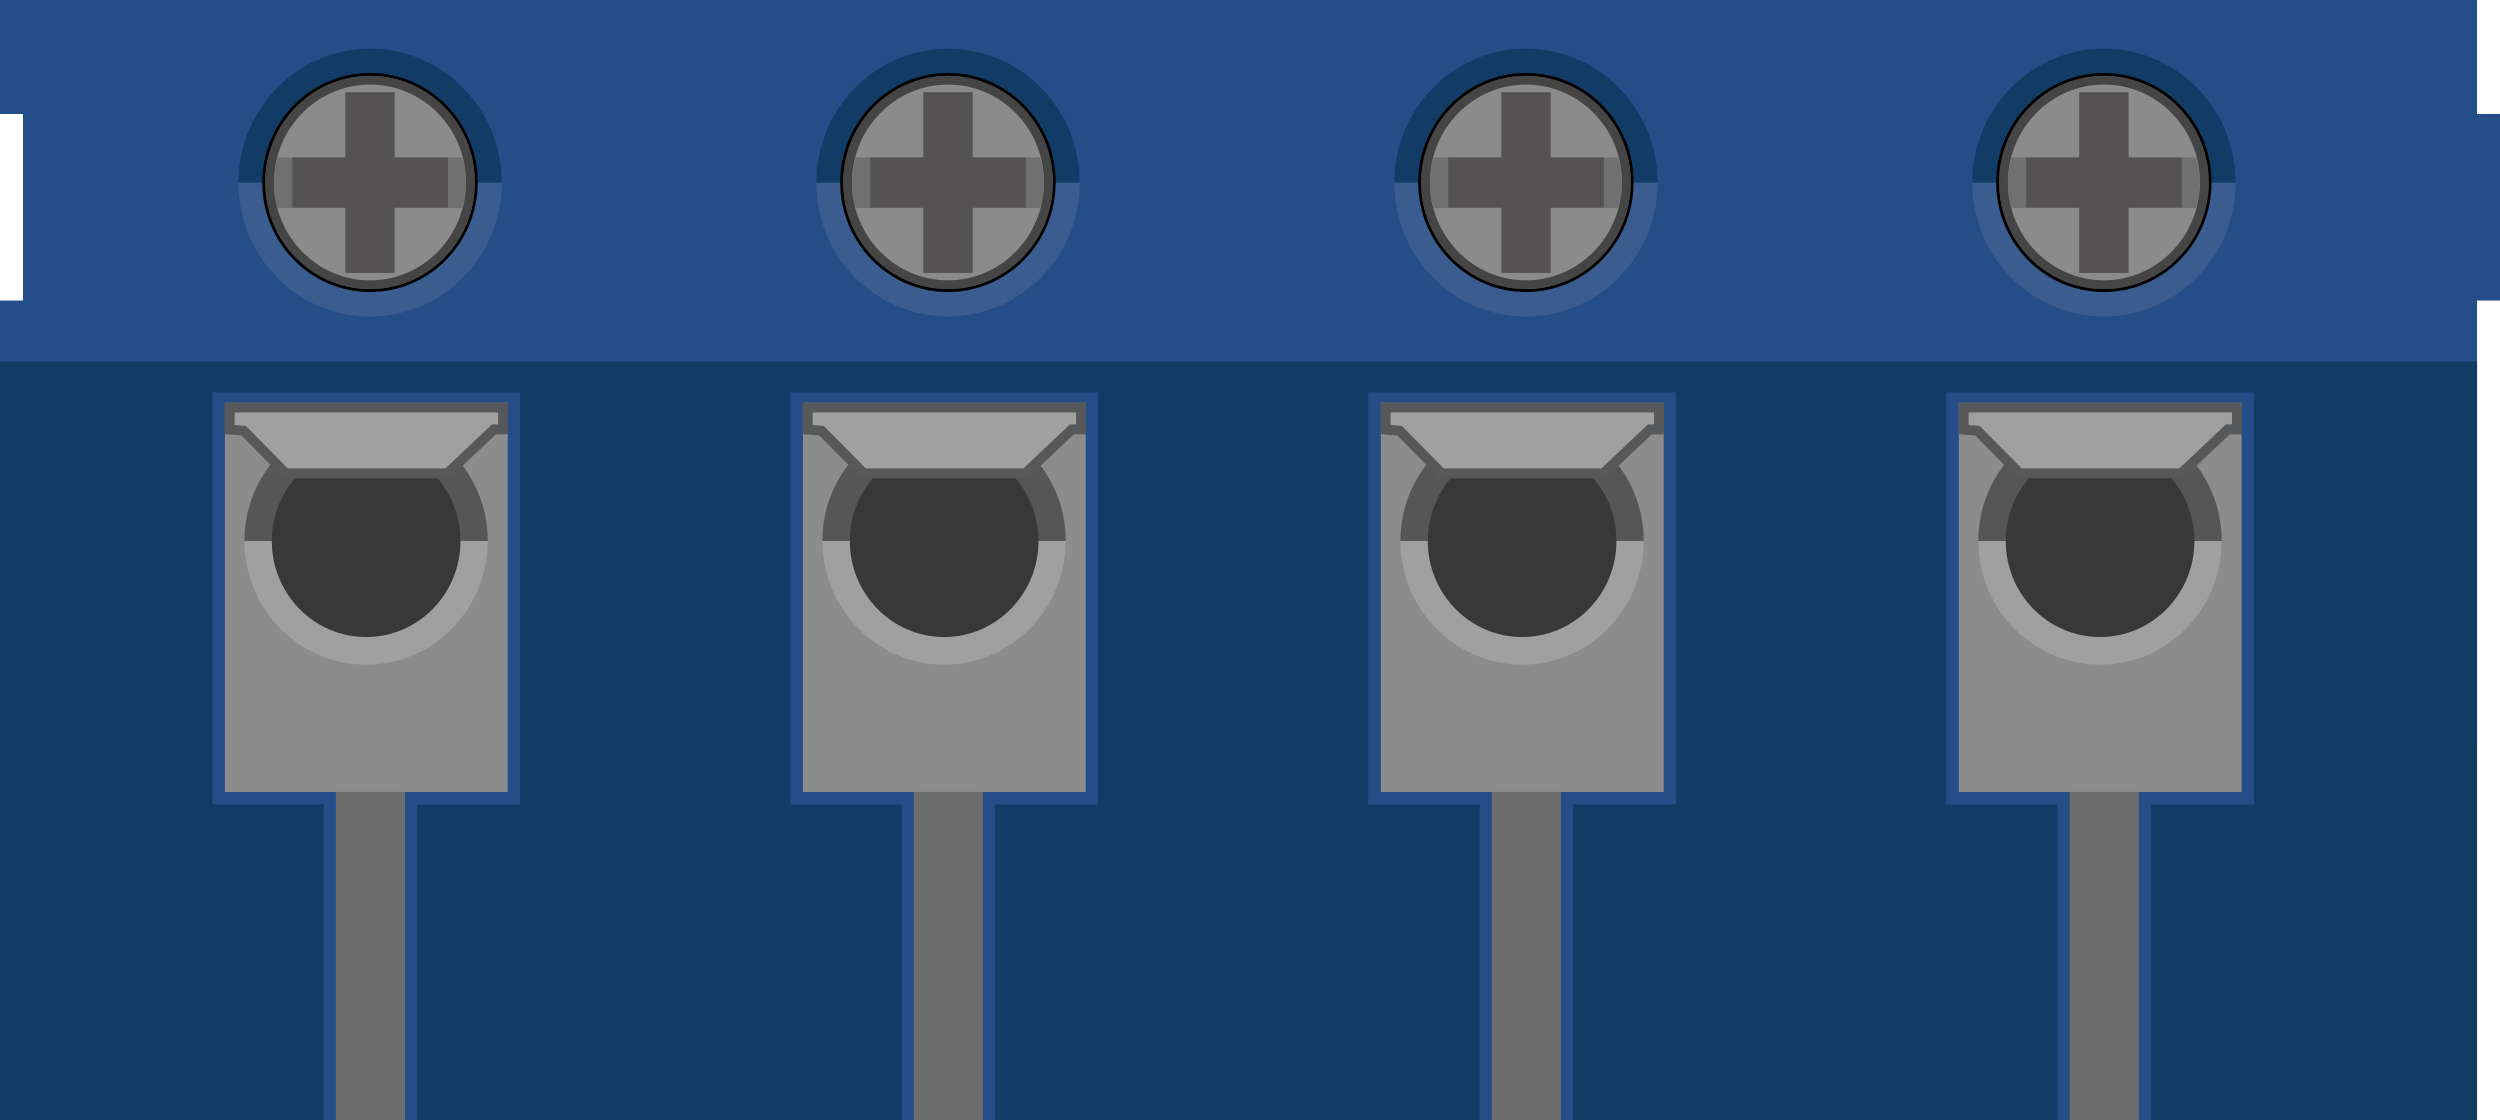 <?xml version="1.0" encoding="utf-8"?>
<!-- Generator: Adobe Illustrator 15.0.1, SVG Export Plug-In . SVG Version: 6.00 Build 0)  -->
<!DOCTYPE svg PUBLIC "-//W3C//DTD SVG 1.1//EN" "http://www.w3.org/Graphics/SVG/1.1/DTD/svg11.dtd">
<svg version="1.1" id="Ebene_1" xmlns="http://www.w3.org/2000/svg" xmlns:xlink="http://www.w3.org/1999/xlink" x="0px" y="0px"
	 width="42.914px" height="19.23px" viewBox="0 0 42.914 19.23" enable-background="new 0 0 42.914 19.23" xml:space="preserve">
<polygon fill="#254E89" points="0,1.957 0.394,1.957 0.394,5.159 0,5.159 0,12.782 42.52,12.782 42.52,5.159 42.914,5.159 
	42.914,1.957 42.52,1.957 42.52,0 0,0 "/>
<polygon fill="#123C66" points="0,19.23 42.52,19.23 42.52,6.205 0,6.205 "/>
<g>
	<path fill="#3A5C8E" d="M36.115,5.433c1.246,0,2.262-1.03,2.262-2.301h-4.521C33.854,4.404,34.867,5.433,36.115,5.433z"/>
	<path fill="#123C66" d="M36.115,0.835c-1.246,0-2.26,1.031-2.26,2.298h4.52C38.377,1.865,37.363,0.835,36.115,0.835z"/>
	<polygon fill="#254E89" points="33.408,6.735 33.408,13.808 35.322,13.808 35.322,19.231 36.92,19.231 36.92,13.808 38.691,13.808 
		38.691,6.735 	"/>
	<rect x="33.625" y="6.913" fill="#8D8C8C" width="4.854" height="6.682"/>
	<path fill="#A0A0A0" d="M36.051,11.409c1.15,0,2.086-0.951,2.086-2.128h-4.178C33.961,10.458,34.896,11.409,36.051,11.409z"/>
	<path fill="#565656" d="M36.051,7.164c-1.152,0-2.092,0.948-2.092,2.123h4.178C38.137,8.113,37.205,7.164,36.051,7.164z"/>
	<ellipse fill="#383838" cx="36.049" cy="9.287" rx="1.619" ry="1.648"/>
	<rect x="35.529" y="13.593" fill="#6D6D6D" width="1.186" height="5.64"/>
	<g>
		<g>
			<polygon fill="#A0A0A0" stroke="#57585A" stroke-width="0.17" stroke-miterlimit="10" points="34.668,8.125 33.945,7.393 
				33.707,7.375 33.707,6.995 38.398,6.995 38.398,7.37 38.242,7.37 37.443,8.125 			"/>
		</g>
	</g>
	<g>
		<path fill="#8B8B8B" d="M36.115,4.987c-1.006,0-1.824-0.832-1.824-1.855c0-1.022,0.818-1.854,1.824-1.854
			c0.482,0,0.938,0.188,1.281,0.534c0.35,0.352,0.543,0.82,0.543,1.32C37.939,4.155,37.121,4.987,36.115,4.987z"/>
		<g>
			<path d="M36.115,1.302c0.994,0,1.801,0.82,1.799,1.83c0,1.011-0.805,1.83-1.799,1.83c-0.992,0-1.799-0.819-1.799-1.83
				C34.316,2.122,35.123,1.302,36.115,1.302 M36.115,1.252c-1.021,0-1.85,0.843-1.85,1.88s0.828,1.881,1.85,1.881
				c1.02,0,1.848-0.844,1.848-1.881c0.002-0.507-0.193-0.981-0.549-1.339C37.064,1.444,36.604,1.252,36.115,1.252L36.115,1.252z"/>
		</g>
		<g opacity="0.5">
			<path d="M36.115,1.452c0.436,0,0.846,0.171,1.156,0.482c0.316,0.318,0.492,0.743,0.49,1.197c0,0.927-0.738,1.681-1.646,1.681
				c-0.91,0-1.648-0.754-1.648-1.681C34.467,2.206,35.205,1.452,36.115,1.452 M36.115,1.302c-0.992,0-1.799,0.82-1.799,1.83
				c0,1.011,0.807,1.83,1.799,1.83c0.994,0,1.799-0.819,1.799-1.83C37.916,2.122,37.109,1.302,36.115,1.302L36.115,1.302z"/>
		</g>
	</g>
	<g>
		<path fill="#707070" d="M34.467,3.132c0,0.152,0.025,0.296,0.062,0.438h3.17c0.037-0.14,0.062-0.285,0.062-0.438
			c0-0.146-0.023-0.29-0.061-0.429h-3.174C34.492,2.841,34.467,2.983,34.467,3.132z"/>
	</g>
	<polygon fill="#545252" points="37.451,2.703 36.539,2.703 36.539,1.583 35.691,1.583 35.691,2.703 34.781,2.703 34.781,3.564 
		35.691,3.564 35.691,4.685 36.539,4.685 36.539,3.564 37.451,3.564 	"/>
</g>
<g>
	<path fill="#3A5C8E" d="M26.194,5.433c1.246,0,2.262-1.03,2.262-2.301h-4.521C23.933,4.404,24.946,5.433,26.194,5.433z"/>
	<path fill="#123C66" d="M26.194,0.835c-1.246,0-2.26,1.031-2.26,2.298h4.52C28.456,1.865,27.442,0.835,26.194,0.835z"/>
	<polygon fill="#254E89" points="23.487,6.735 23.487,13.808 25.401,13.808 25.401,19.231 26.999,19.231 26.999,13.808 
		28.771,13.808 28.771,6.735 	"/>
	<rect x="23.704" y="6.913" fill="#8D8C8C" width="4.854" height="6.682"/>
	<path fill="#A0A0A0" d="M26.13,11.409c1.15,0,2.086-0.951,2.086-2.128h-4.178C24.04,10.458,24.976,11.409,26.13,11.409z"/>
	<path fill="#565656" d="M26.13,7.164c-1.152,0-2.092,0.948-2.092,2.123h4.178C28.216,8.113,27.284,7.164,26.13,7.164z"/>
	<ellipse fill="#383838" cx="26.128" cy="9.287" rx="1.619" ry="1.648"/>
	<rect x="25.608" y="13.593" fill="#6D6D6D" width="1.186" height="5.64"/>
	<g>
		<g>
			<polygon fill="#A0A0A0" stroke="#57585A" stroke-width="0.17" stroke-miterlimit="10" points="24.747,8.125 24.024,7.393 
				23.786,7.375 23.786,6.995 28.478,6.995 28.478,7.37 28.321,7.37 27.522,8.125 			"/>
		</g>
	</g>
	<g>
		<path fill="#8B8B8B" d="M26.194,4.987c-1.006,0-1.824-0.832-1.824-1.855c0-1.022,0.818-1.854,1.824-1.854
			c0.482,0,0.938,0.188,1.281,0.534c0.35,0.352,0.543,0.82,0.543,1.32C28.019,4.155,27.2,4.987,26.194,4.987z"/>
		<g>
			<path d="M26.194,1.302c0.994,0,1.801,0.82,1.799,1.83c0,1.011-0.805,1.83-1.799,1.83c-0.992,0-1.799-0.819-1.799-1.83
				C24.396,2.122,25.202,1.302,26.194,1.302 M26.194,1.252c-1.021,0-1.85,0.843-1.85,1.88s0.828,1.881,1.85,1.881
				c1.02,0,1.848-0.844,1.848-1.881c0.002-0.507-0.193-0.981-0.549-1.339C27.144,1.444,26.683,1.252,26.194,1.252L26.194,1.252z"/>
		</g>
		<g opacity="0.5">
			<path d="M26.194,1.452c0.436,0,0.846,0.171,1.156,0.482c0.316,0.318,0.492,0.743,0.49,1.197c0,0.927-0.738,1.681-1.646,1.681
				c-0.91,0-1.648-0.754-1.648-1.681C24.546,2.206,25.284,1.452,26.194,1.452 M26.194,1.302c-0.992,0-1.799,0.82-1.799,1.83
				c0,1.011,0.807,1.83,1.799,1.83c0.994,0,1.799-0.819,1.799-1.83C27.995,2.122,27.188,1.302,26.194,1.302L26.194,1.302z"/>
		</g>
	</g>
	<g>
		<path fill="#707070" d="M24.546,3.132c0,0.152,0.025,0.296,0.062,0.438h3.17c0.037-0.14,0.062-0.285,0.062-0.438
			c0-0.146-0.023-0.29-0.061-0.429h-3.174C24.571,2.841,24.546,2.983,24.546,3.132z"/>
	</g>
	<polygon fill="#545252" points="27.53,2.703 26.618,2.703 26.618,1.583 25.771,1.583 25.771,2.703 24.86,2.703 24.86,3.564 
		25.771,3.564 25.771,4.685 26.618,4.685 26.618,3.564 27.53,3.564 	"/>
</g>
<g>
	<path fill="#3A5C8E" d="M16.273,5.433c1.246,0,2.262-1.03,2.262-2.301h-4.521C14.011,4.404,15.025,5.433,16.273,5.433z"/>
	<path fill="#123C66" d="M16.273,0.835c-1.246,0-2.26,1.031-2.26,2.298h4.52C18.535,1.865,17.521,0.835,16.273,0.835z"/>
	<polygon fill="#254E89" points="13.566,6.735 13.566,13.808 15.48,13.808 15.48,19.231 17.078,19.231 17.078,13.808 18.849,13.808 
		18.849,6.735 	"/>
	<rect x="13.783" y="6.913" fill="#8D8C8C" width="4.854" height="6.682"/>
	<path fill="#A0A0A0" d="M16.208,11.409c1.15,0,2.086-0.951,2.086-2.128h-4.178C14.119,10.458,15.054,11.409,16.208,11.409z"/>
	<path fill="#565656" d="M16.208,7.164c-1.152,0-2.092,0.948-2.092,2.123h4.178C18.294,8.113,17.363,7.164,16.208,7.164z"/>
	<ellipse fill="#383838" cx="16.207" cy="9.287" rx="1.619" ry="1.648"/>
	<rect x="15.687" y="13.593" fill="#6D6D6D" width="1.186" height="5.64"/>
	<g>
		<g>
			<polygon fill="#A0A0A0" stroke="#57585A" stroke-width="0.17" stroke-miterlimit="10" points="14.826,8.125 14.103,7.393 
				13.865,7.375 13.865,6.995 18.556,6.995 18.556,7.37 18.4,7.37 17.601,8.125 			"/>
		</g>
	</g>
	<g>
		<path fill="#8B8B8B" d="M16.273,4.987c-1.006,0-1.824-0.832-1.824-1.855c0-1.022,0.818-1.854,1.824-1.854
			c0.482,0,0.938,0.188,1.281,0.534c0.35,0.352,0.543,0.82,0.543,1.32C18.097,4.155,17.279,4.987,16.273,4.987z"/>
		<g>
			<path d="M16.273,1.302c0.994,0,1.801,0.82,1.799,1.83c0,1.011-0.805,1.83-1.799,1.83c-0.992,0-1.799-0.819-1.799-1.83
				C14.474,2.122,15.281,1.302,16.273,1.302 M16.273,1.252c-1.021,0-1.85,0.843-1.85,1.88s0.828,1.881,1.85,1.881
				c1.02,0,1.848-0.844,1.848-1.881c0.002-0.507-0.193-0.981-0.549-1.339C17.222,1.444,16.761,1.252,16.273,1.252L16.273,1.252z"/>
		</g>
		<g opacity="0.5">
			<path d="M16.273,1.452c0.436,0,0.846,0.171,1.156,0.482c0.316,0.318,0.492,0.743,0.49,1.197c0,0.927-0.738,1.681-1.646,1.681
				c-0.91,0-1.648-0.754-1.648-1.681C14.625,2.206,15.363,1.452,16.273,1.452 M16.273,1.302c-0.992,0-1.799,0.82-1.799,1.83
				c0,1.011,0.807,1.83,1.799,1.83c0.994,0,1.799-0.819,1.799-1.83C18.074,2.122,17.267,1.302,16.273,1.302L16.273,1.302z"/>
		</g>
	</g>
	<g>
		<path fill="#707070" d="M14.625,3.132c0,0.152,0.025,0.296,0.062,0.438h3.17c0.037-0.14,0.062-0.285,0.062-0.438
			c0-0.146-0.023-0.29-0.061-0.429h-3.174C14.65,2.841,14.625,2.983,14.625,3.132z"/>
	</g>
	<polygon fill="#545252" points="17.609,2.703 16.697,2.703 16.697,1.583 15.849,1.583 15.849,2.703 14.939,2.703 14.939,3.564 
		15.849,3.564 15.849,4.685 16.697,4.685 16.697,3.564 17.609,3.564 	"/>
</g>
<g>
	<path fill="#3A5C8E" d="M6.352,5.433c1.246,0,2.262-1.03,2.262-2.301H4.092C4.09,4.404,5.104,5.433,6.352,5.433z"/>
	<path fill="#123C66" d="M6.352,0.835c-1.246,0-2.26,1.031-2.26,2.298h4.52C8.613,1.865,7.6,0.835,6.352,0.835z"/>
	<polygon fill="#254E89" points="3.645,6.735 3.645,13.808 5.559,13.808 5.559,19.231 7.156,19.231 7.156,13.808 8.928,13.808 
		8.928,6.735 	"/>
	<rect x="3.861" y="6.913" fill="#8D8C8C" width="4.854" height="6.682"/>
	<path fill="#A0A0A0" d="M6.287,11.409c1.15,0,2.086-0.951,2.086-2.128H4.195C4.197,10.458,5.133,11.409,6.287,11.409z"/>
	<path fill="#565656" d="M6.287,7.164c-1.152,0-2.092,0.948-2.092,2.123h4.178C8.373,8.113,7.441,7.164,6.287,7.164z"/>
	<ellipse fill="#383838" cx="6.285" cy="9.287" rx="1.619" ry="1.648"/>
	<rect x="5.766" y="13.593" fill="#6D6D6D" width="1.186" height="5.64"/>
	<g>
		<g>
			<polygon fill="#A0A0A0" stroke="#57585A" stroke-width="0.17" stroke-miterlimit="10" points="4.904,8.125 4.182,7.393 
				3.943,7.375 3.943,6.995 8.635,6.995 8.635,7.37 8.479,7.37 7.68,8.125 			"/>
		</g>
	</g>
	<g>
		<path fill="#8B8B8B" d="M6.352,4.987c-1.006,0-1.824-0.832-1.824-1.855c0-1.022,0.818-1.854,1.824-1.854
			c0.482,0,0.938,0.188,1.281,0.534c0.35,0.352,0.543,0.82,0.543,1.32C8.176,4.155,7.357,4.987,6.352,4.987z"/>
		<g>
			<path d="M6.352,1.302c0.994,0,1.801,0.82,1.799,1.83c0,1.011-0.805,1.83-1.799,1.83c-0.992,0-1.799-0.819-1.799-1.83
				C4.553,2.122,5.359,1.302,6.352,1.302 M6.352,1.252c-1.021,0-1.85,0.843-1.85,1.88s0.828,1.881,1.85,1.881
				c1.02,0,1.848-0.844,1.848-1.881C8.201,2.625,8.006,2.15,7.65,1.793C7.301,1.444,6.84,1.252,6.352,1.252L6.352,1.252z"/>
		</g>
		<g opacity="0.5">
			<path d="M6.352,1.452c0.436,0,0.846,0.171,1.156,0.482C7.824,2.253,8,2.677,7.998,3.132c0,0.927-0.738,1.681-1.646,1.681
				c-0.91,0-1.648-0.754-1.648-1.681C4.703,2.206,5.441,1.452,6.352,1.452 M6.352,1.302c-0.992,0-1.799,0.82-1.799,1.83
				c0,1.011,0.807,1.83,1.799,1.83c0.994,0,1.799-0.819,1.799-1.83C8.152,2.122,7.346,1.302,6.352,1.302L6.352,1.302z"/>
		</g>
	</g>
	<g>
		<path fill="#707070" d="M4.703,3.132c0,0.152,0.025,0.296,0.062,0.438h3.17c0.037-0.14,0.062-0.285,0.062-0.438
			c0-0.146-0.023-0.29-0.061-0.429H4.764C4.729,2.841,4.703,2.983,4.703,3.132z"/>
	</g>
	<polygon fill="#545252" points="7.688,2.703 6.775,2.703 6.775,1.583 5.928,1.583 5.928,2.703 5.018,2.703 5.018,3.564 
		5.928,3.564 5.928,4.685 6.775,4.685 6.775,3.564 7.688,3.564 	"/>
</g>
</svg>
